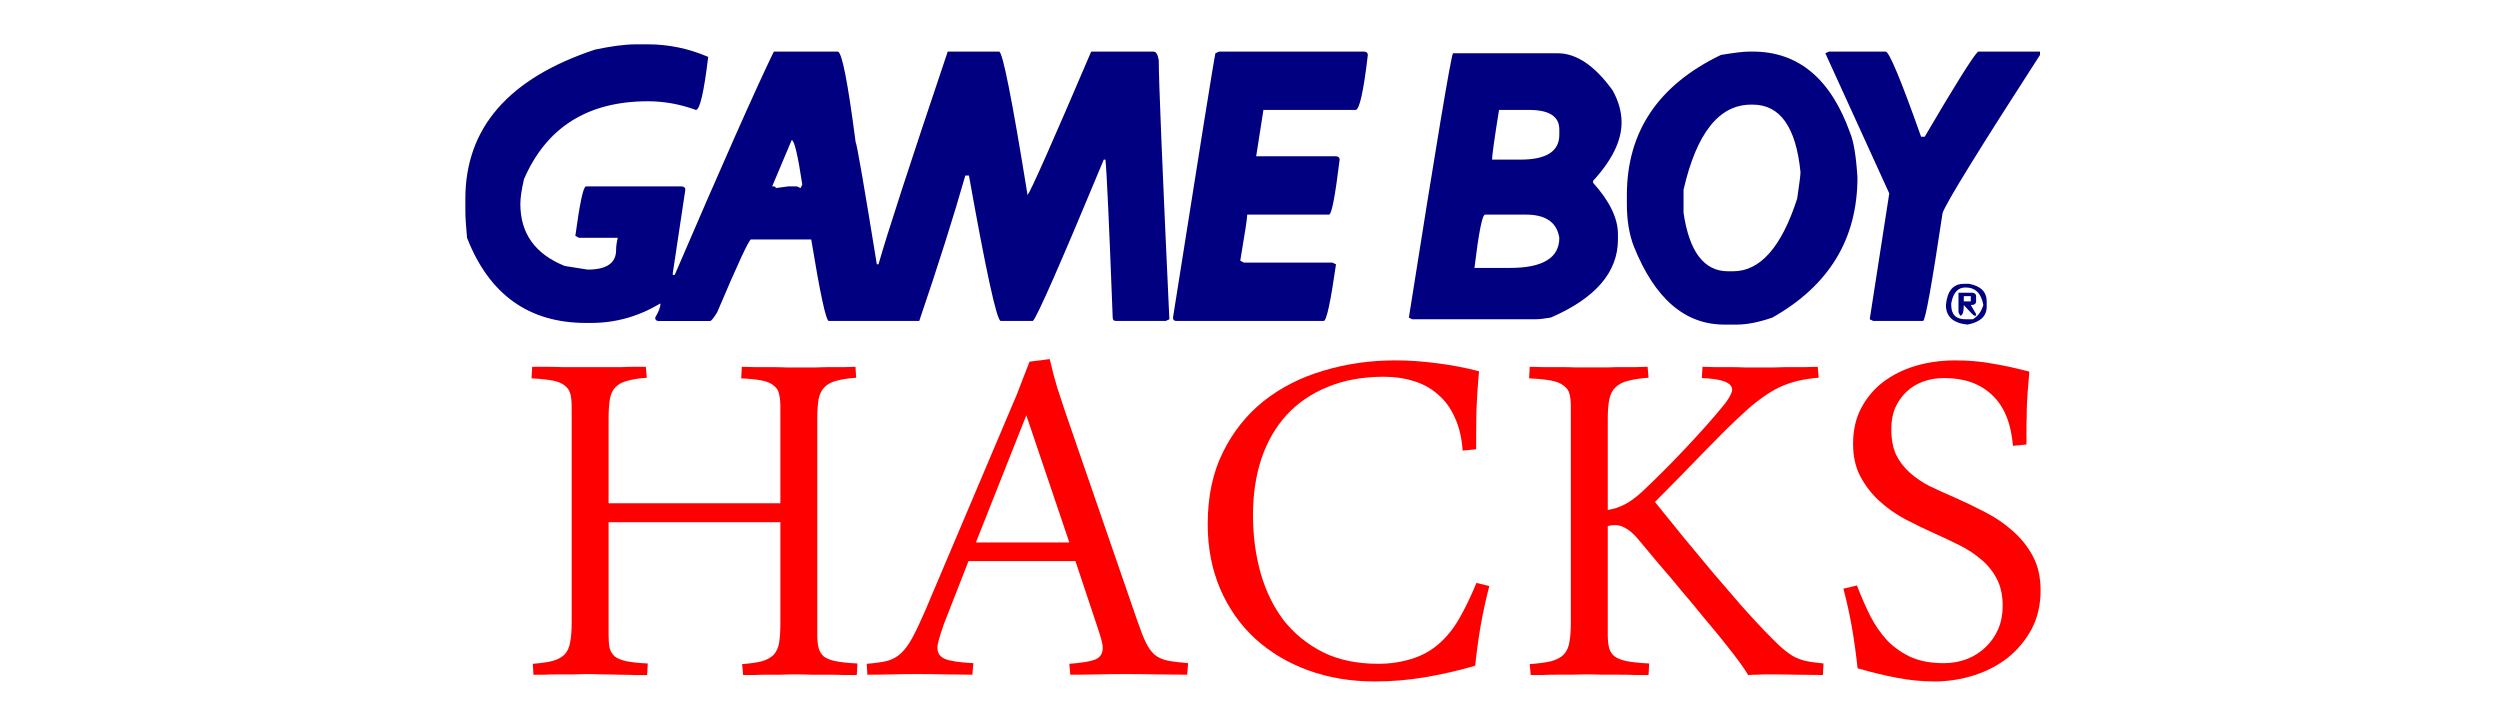 <svg height="171.84" viewBox="0 0 600.272 171.84" width="600.272" xmlns="http://www.w3.org/2000/svg"><g fill="#f00" stroke-width="3.947"><path d="m187.373 120.837v-23.128q0-1.85-.308-3.084-.231-1.233-1.233-2.004-.925-.848-2.775-1.233-1.85-.385-5.088-.54l.154-2.775q1.233 0 2.93.077 1.773 0 3.7 0 2.004 0 4.086.077 2.082 0 3.932 0 1.465 0 3.238 0 1.773-.077 3.469-.077 1.773 0 3.315 0 1.542-.077 2.621-.077l.154 2.621q-3.007.231-4.857.771-1.773.463-2.775 1.542-1.002 1.002-1.388 2.852-.308 1.85-.308 4.703v51.883q0 1.85.308 3.084.308 1.233 1.233 2.082 1.002.771 2.93 1.156 1.927.385 5.165.54l-.154 2.775q-1.233 0-3.007 0-1.773-.077-3.778-.077-2.004 0-4.086 0-2.082-.077-3.932-.077-1.542 0-3.315.077-1.696 0-3.392 0-1.696 0-3.238.077-1.465 0-2.544 0l-.231-2.621q3.007-.231 4.78-.694 1.773-.54 2.775-1.542 1.002-1.079 1.311-2.852.308-1.85.308-4.78v-24.207h-41.245v27.06q0 1.85.231 3.084.308 1.233 1.233 2.082 1.002.771 2.852 1.156 1.85.385 5.088.54l-.154 2.775q-1.233 0-3.007 0-1.696-.077-3.7-.077-1.927-.077-4.009-.077-2.082-.077-3.932-.077-1.465 0-3.238.077-1.773 0-3.546 0-1.696 0-3.238.077-1.542 0-2.621 0l-.154-2.621q3.007-.231 4.78-.694 1.85-.54 2.852-1.542 1.002-1.079 1.311-2.852.385-1.85.385-4.78v-51.806q0-1.85-.308-3.084-.308-1.233-1.311-2.004-.925-.848-2.852-1.233-1.927-.385-5.165-.54l.154-2.775h3.392q1.927 0 3.855.077 2.004 0 3.855 0h6.784q1.773 0 3.469 0 1.773-.077 3.315-.077h2.621l.231 2.621q-3.007.231-4.78.771-1.773.463-2.775 1.542-1.002 1.002-1.311 2.852-.308 1.85-.308 4.703v20.275z"/><path d="m258.221 134.714h-25.672l-5.936 15.187q-1.542 4.394-1.542 5.551 0 2.004 1.85 2.775 1.927.771 6.784 1.002l-.231 2.775q-2.852 0-6.399-.077-3.546-.077-7.015-.077-2.852 0-5.936.077-3.007.077-5.859.077l-.154-2.621q3.007-.231 4.934-.694 1.927-.54 3.315-1.85 1.465-1.388 2.698-3.7 1.311-2.39 3.007-6.322l22.126-52.192q.925-2.313 1.542-4.009.694-1.773 1.465-3.778l4.857-.617q.848 3.7 1.773 6.784 1.002 3.084 1.85 5.628l17.346 50.264q1.156 3.392 2.082 5.319.925 1.927 2.159 3.007 1.233 1.002 3.084 1.388 1.927.385 4.934.617l-.231 2.775q-3.238 0-7.17-.077-3.855-.077-7.786-.077-3.238 0-6.553.077-3.315.077-6.553.077l-.231-2.621q4.317-.308 6.167-1.002 1.85-.771 1.85-2.775 0-.848-.308-1.927-.308-1.156-.771-2.544zm-23.899-4.471h22.434l-10.33-30.529z"/><path d="m300.853 123.689q0 7.401 1.85 13.954 1.85 6.476 5.551 11.333 3.778 4.78 9.405 7.632 5.628 2.775 13.26 2.775 4.163 0 7.941-1.156 3.855-1.156 6.784-3.778 2.775-2.467 4.78-6.013 2.082-3.623 4.086-8.48l3.084.771q-1.311 5.088-2.082 9.559-.771 4.471-1.311 9.559-6.09 1.773-12.104 2.775-5.936 1.002-11.949 1.002-8.711 0-16.112-2.698-7.324-2.698-12.72-7.632-5.319-4.934-8.326-11.872-3.007-7.015-3.007-15.573 0-9.868 3.623-17.192 3.623-7.401 9.791-12.335 6.245-4.934 14.416-7.324 8.172-2.467 17.269-2.467 4.703 0 10.022.694 5.396.694 10.022 1.927-.463 4.934-.617 9.405-.077 4.394-.077 9.328l-3.238.308q-.308-4.548-1.85-7.863-1.465-3.392-4.009-5.551-2.467-2.236-5.782-3.238-3.315-1.079-7.247-1.079-7.709 0-13.568 2.467-5.859 2.39-9.868 6.784-3.932 4.317-6.013 10.485-2.004 6.09-2.004 13.491z"/><path d="m395.831 90.694q-3.084.231-5.011.771-1.85.463-2.93 1.542-1.079 1.002-1.465 2.852-.385 1.773-.385 4.626v21.971q2.236-.385 4.009-1.311 1.85-.925 4.086-2.93 2.39-2.236 5.088-4.934 2.698-2.698 5.319-5.474 2.698-2.852 5.165-5.628 2.467-2.775 4.394-5.165 1.079-1.388 1.542-2.467.54-1.079 0-1.85-.54-.848-2.236-1.311-1.619-.463-4.78-.617l.154-2.698q1.079 0 2.775.077 1.696 0 3.546 0 1.927 0 3.855.077 2.004 0 3.7 0 1.465 0 3.392 0 2.004-.077 3.932-.077 2.004 0 3.7 0 1.696-.077 2.775-.077l.231 2.621q-2.775.231-5.088.771-2.236.54-4.394 1.542-2.082 1.002-4.163 2.544-2.082 1.465-4.394 3.623-1.696 1.542-4.163 3.932-2.39 2.39-5.242 5.319-2.775 2.852-5.859 6.013-3.084 3.084-6.013 6.09 3.238 4.009 6.861 8.48 3.7 4.471 7.247 8.711 3.623 4.163 6.707 7.786 3.161 3.546 5.242 5.705 2.313 2.39 3.855 3.855 1.619 1.465 3.084 2.39 1.465.848 3.161 1.233 1.696.385 4.317.617l-.154 2.775q-2.93 0-6.476-.077-3.469-.077-6.938-.077-1.079 0-2.313.077-1.156 0-2.236.077-.617-1.156-2.159-3.238-1.542-2.082-3.7-4.78-2.159-2.698-4.78-5.782-2.544-3.161-5.319-6.399-2.698-3.315-5.474-6.476-2.698-3.238-5.088-6.09-1.542-1.773-2.852-2.467-1.233-.771-2.544-.771-.848 0-1.773.231v26.134q0 1.85.308 3.084.308 1.233 1.311 2.082 1.079.771 3.007 1.156 2.004.385 5.319.54l-.154 2.775q-1.233 0-3.084 0-1.773-.077-3.855-.077-2.082 0-4.24 0-2.082-.077-3.932-.077-1.542 0-3.392.077-1.773 0-3.623 0-1.85 0-3.469.077-1.619 0-2.698 0l-.231-2.621q3.238-.231 5.165-.694 1.927-.54 2.93-1.542 1.079-1.079 1.388-2.852.385-1.85.385-4.78v-51.883q0-1.85-.308-3.084-.308-1.233-1.388-2.004-1.002-.848-3.007-1.233-2.004-.385-5.319-.54l.154-2.775q1.233 0 3.084.077 1.85 0 3.932 0 2.082 0 4.24.077 2.159 0 4.009 0 1.465 0 3.238 0 1.85-.077 3.623-.077 1.85 0 3.469 0 1.619-.077 2.698-.077z"/><path d="m445.864 140.573q1.542 4.009 3.238 7.401 1.773 3.392 4.163 5.936 2.467 2.467 5.705 3.932 3.238 1.388 7.786 1.388 3.007 0 5.551-1.002 2.544-1.002 4.471-2.852 1.927-1.85 3.007-4.317 1.079-2.544 1.079-5.551 0-3.778-1.388-6.476-1.388-2.698-3.7-4.626-2.313-2.004-5.242-3.469-2.93-1.465-6.013-2.852-3.469-1.542-7.015-3.392-3.469-1.85-6.245-4.394-2.775-2.544-4.548-5.859-1.773-3.315-1.773-7.863 0-4.857 1.927-8.557 2.004-3.778 5.319-6.322 3.392-2.544 7.786-3.855 4.471-1.311 9.482-1.311 4.857 0 8.943.771 4.163.694 8.866 1.927-.231 2.467-.385 4.626-.154 2.082-.231 4.163 0 2.004-.077 4.163 0 2.082 0 4.548l-3.238.308q-.694-8.172-5.011-12.181-4.24-4.086-11.487-4.086-2.775 0-5.088.848-2.313.848-4.009 2.467-1.696 1.619-2.698 3.855-.925 2.236-.925 5.011 0 3.7 1.156 6.245 1.233 2.467 3.315 4.317 2.082 1.85 4.78 3.238 2.775 1.311 5.782 2.621 3.7 1.619 7.401 3.546 3.778 1.927 6.707 4.548 3.007 2.621 4.857 6.09 1.85 3.469 1.85 8.172 0 5.242-2.159 9.328-2.159 4.009-5.705 6.861-3.546 2.775-8.172 4.24-4.626 1.465-9.482 1.465-4.24 0-8.789-.848-4.548-.848-9.637-2.313-.54-5.088-1.311-9.559-.771-4.471-2.082-9.559z"/></g><path d="m152.622 10.644h2.949q7.44 0 14.477 3.016-1.542 12.735-2.949 12.735-5.697-2.078-11.528-2.078-21.649 0-29.759 18.7-.871 3.753-.871 5.965 0 10.59 10.657 14.88l5.496.871q6.837 0 6.837-4.692 0-1.273.402-2.949h-9.316l-.871-.469q1.609-11.863 2.547-11.863h22.99q.871.067.871.804l-3.016 20.04v.402h.469q17.024-39.612 23.794-53.62h15.349q1.475 0 4.29 21.716.402.402 5.094 29.357h.402q3.016-10.657 16.622-51.073h12.333q1.273 0 6.837 34.451 1.273-1.676 15.282-34.451h14.947q.938 0 1.273 2.078 0 7.44 2.547 62.199l-.871.402h-11.93q-.804 0-.804-.804-1.273-33.512-1.743-37.936h-.402q-15.55 37.4-17.024 38.74h-7.708q-1.408 0-7.641-34.92h-.871q-4.223 14.813-11.059 34.92h-21.716q-1.005 0-4.223-19.571h-14.477q-.737.134-8.11 17.494-1.273 2.078-1.676 2.078h-12.4q-.804 0-.804-.804 1.273-2.145 1.273-3.418-7.842 4.692-16.622 4.692h-1.273q-20.577 0-28.553-20.443-.402-4.29-.402-6.434v-2.949q0-25.469 31.1-35.791 5.965-1.273 9.786-1.273zm140.082 1.743h34.92q.804.134.804.804-1.542 13.204-2.949 13.204h-22.118l-1.743 11.126h19.169q.871.067.871.804-1.609 13.204-2.547 13.204h-19.638q0 1.206-1.676 11.059l.871.469h21.247l.871.402q-1.944 13.606-2.949 13.606h-35.389q-.804 0-.804-.804 9.786-61.998 10.188-63.473zm127.28 0h.871q16.421 0 23.392 19.571 1.273 3.083 1.743 10.657 0 22.118-20.443 33.647-4.893 1.676-8.512 1.676h-3.016q-14.209 0-21.716-18.767-1.676-4.29-1.676-10.188v-2.145q0-22.788 22.587-33.647 4.826-.804 6.77-.804zm19.169 0h13.606q1.273 0 8.512 20.443h.871q10.925-18.633 12.802-20.443h14.88v.804q-21.984 34.049-23.392 37.936-3.887 25.939-4.692 25.939h-11.93l-.871-.402 4.692-30.228-15.349-33.647zm-65.148.402q6.77 0 13.204 8.914 2.145 3.887 2.145 7.708 0 6.568-6.837 14.008v.469q5.965 6.635 5.965 12.333v1.273q0 11.796-16.153 18.767-2.346.402-3.82.402h-29.424l-.804-.402q9.786-61.931 10.59-63.473zm30.228 38.338q2.078 14.008 10.657 14.008h1.273q9.719 0 15.349-17.426.804-5.362.804-6.367-1.609-16.22-11.461-16.22h-.402q-11.528 0-16.22 20.443zm-44.304-24.732q-1.676 10.456-1.676 11.93h6.837q9.316 0 9.316-5.965v-1.273q0-4.692-7.239-4.692zm-169.841 7.239-4.692 11.126h.402q.469 0 .469.402l2.949-.402h2.145l.871.402.402-.871q-1.609-10.657-2.547-10.657zm163.943 30.697h8.512q11.863 0 11.863-7.239-.871-5.563-8.043-5.563h-9.786q-1.005 0-2.547 12.802zm117.495 3.82h1.273q4.223.804 4.223 4.223v1.273q0 3.418-4.625 4.29-5.161-.536-5.161-4.692.469-5.094 4.29-5.094zm-3.016 4.692v.402q0 3.418 3.418 3.418h1.743q1.81-1.005 2.547-3.418-.737-4.223-4.29-4.223-2.748 0-3.418 3.82zm1.743-2.547h3.418q.804.134.804.804v1.273q0 .871-1.273.871l1.273 2.145v.402h-.402q-.268 0-2.547-2.547 0 2.547-.871 2.547l-.402-.804zm1.273.804v1.273h1.676v-1.273z" fill="#000080"/></svg>